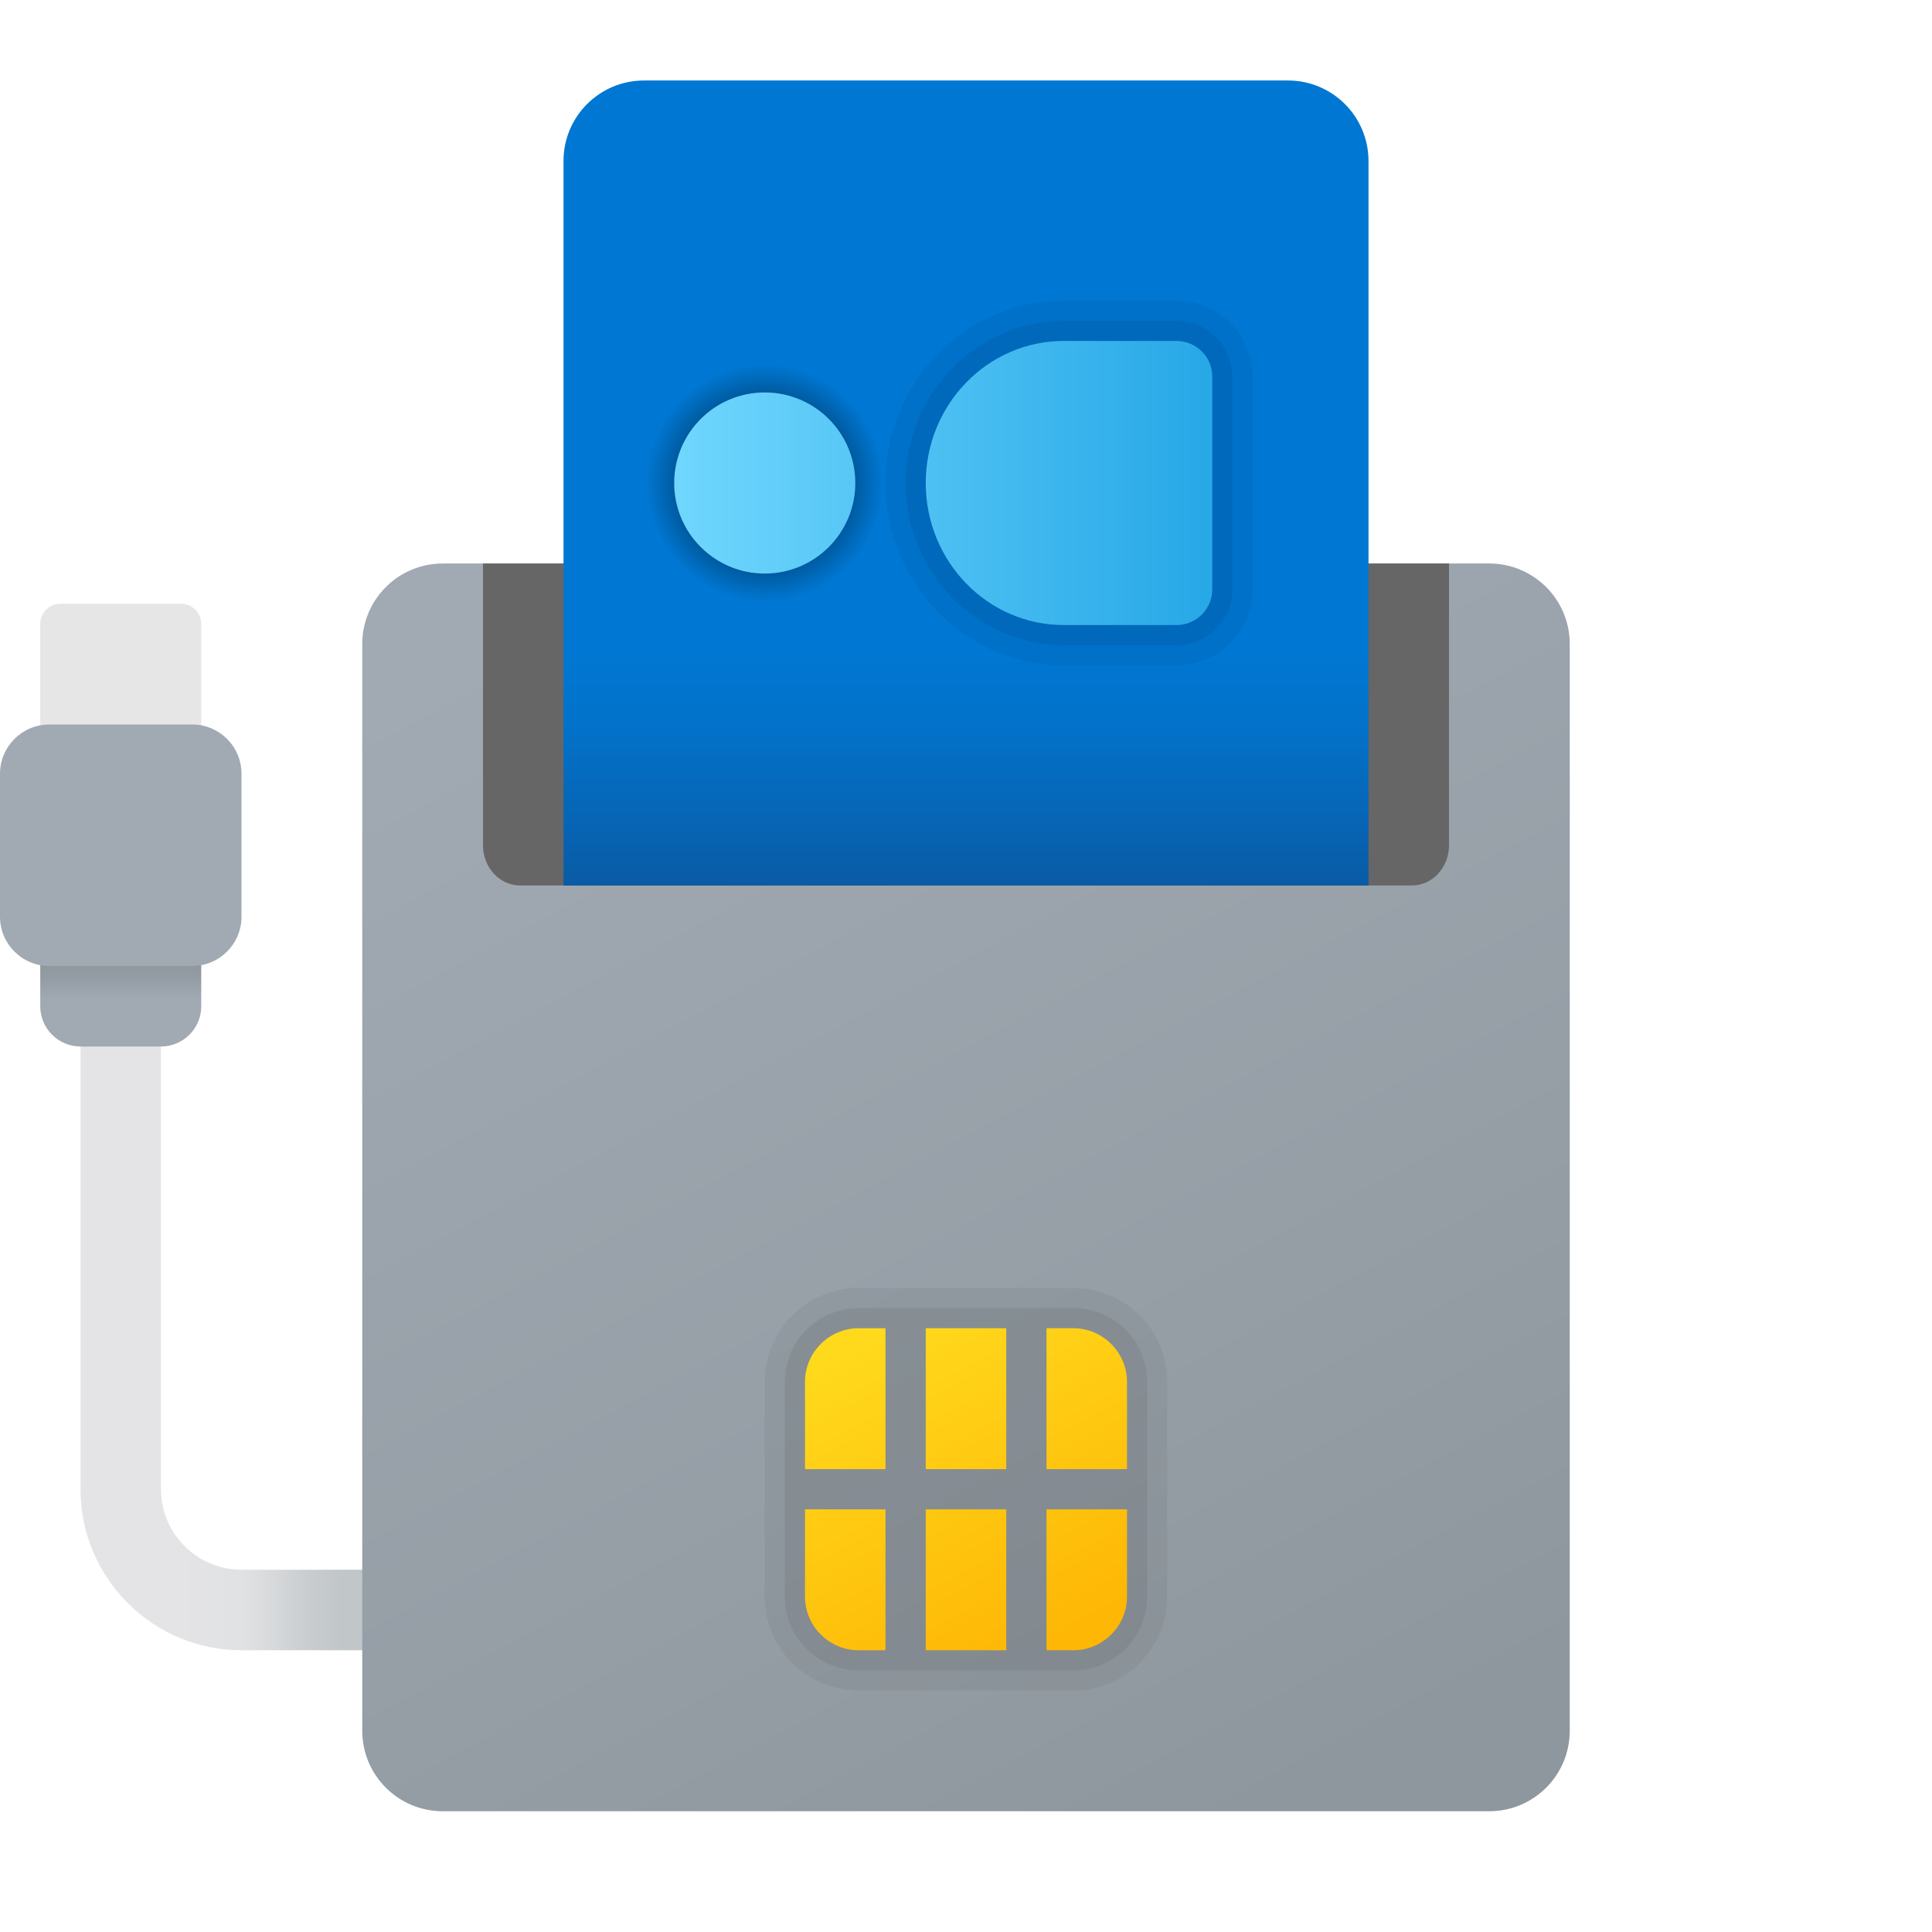 <svg xmlns="http://www.w3.org/2000/svg" viewBox="0 0 48 48"><path fill="#e6e6e6" d="M1.5,15h3C4.776,15,5,15.224,5,15.5V19H1v-3.5C1,15.224,1.224,15,1.5,15z"/><linearGradient id="iG2aBGE4TROK0xFVZY5t5a" x1="8.72" x2="3.52" y1="19" y2="19" gradientTransform="matrix(1 0 0 -1 0 50)" gradientUnits="userSpaceOnUse"><stop offset=".051" stop-color="#c1c6c9"/><stop offset=".206" stop-color="#c9cdcf"/><stop offset=".388" stop-color="#d8dadc"/><stop offset=".534" stop-color="#e1e2e4"/><stop offset=".859" stop-color="#e4e4e6"/></linearGradient><path fill="url(#iG2aBGE4TROK0xFVZY5t5a)" d="M14.303,41H6c-2.206,0-4-1.794-4-4V22c0-0.553,0.447-1,1-1s1,0.447,1,1v15	c0,1.103,0.897,2,2,2h8.303c0.553,0,1,0.447,1,1S14.855,41,14.303,41z"/><linearGradient id="iG2aBGE4TROK0xFVZY5t5b" x1="15.738" x2="32.107" y1="36.038" y2="5.254" gradientTransform="matrix(1 0 0 -1 0 50)" gradientUnits="userSpaceOnUse"><stop offset="0" stop-color="#a1aab3"/><stop offset="1" stop-color="#8f979e"/></linearGradient><path fill="url(#iG2aBGE4TROK0xFVZY5t5b)" d="M39,16v27c0,1.105-0.895,2-2,2H11c-1.105,0-2-0.895-2-2V16c0-1.105,0.895-2,2-2h26	C38.105,14,39,14.895,39,16z"/><rect width="24" height="7" x="12" y="14" fill="#666"/><path fill="#666" d="M35.077,22H12.923C12.413,22,12,21.552,12,21l0,0c0-0.552,0.413-1,0.923-1h22.154	C35.587,20,36,20.448,36,21l0,0C36,21.552,35.587,22,35.077,22z"/><linearGradient id="iG2aBGE4TROK0xFVZY5t5c" x1="24" x2="24" y1="47.33" y2="27.723" gradientTransform="matrix(1 0 0 -1 0 50)" gradientUnits="userSpaceOnUse"><stop offset="0" stop-color="#0077d2"/><stop offset=".693" stop-color="#0077d2"/><stop offset=".781" stop-color="#0272ca"/><stop offset=".92" stop-color="#0763b2"/><stop offset="1" stop-color="#0b59a2"/></linearGradient><path fill="url(#iG2aBGE4TROK0xFVZY5t5c)" d="M34,22H14V4c0-1.105,0.895-2,2-2h16c1.105,0,2,0.895,2,2V22z"/><path d="M21.33,42C20.045,42,19,40.955,19,39.67v-5.34	c0-1.285,1.045-2.33,2.33-2.33h5.34c1.285,0,2.33,1.045,2.33,2.33v5.34c0,1.285-1.045,2.33-2.33,2.33H21.33z" opacity=".05"/><path d="M21.33,41.5c-1.009,0-1.83-0.821-1.83-1.83v-5.34	c0-1.009,0.821-1.83,1.83-1.83h5.34c1.009,0,1.83,0.821,1.83,1.83v5.34c0,1.009-0.821,1.83-1.83,1.83H21.33z" opacity=".07"/><linearGradient id="iG2aBGE4TROK0xFVZY5t5d" x1="21.848" x2="26.018" y1="17.047" y2="9.204" gradientTransform="matrix(1 0 0 -1 0 50)" gradientUnits="userSpaceOnUse"><stop offset="0" stop-color="#ffda1c"/><stop offset="1" stop-color="#feb705"/></linearGradient><path fill="url(#iG2aBGE4TROK0xFVZY5t5d)" d="M22,33v3.5h-2v-2.17C20,33.6,20.6,33,21.33,33H22z M20,39.67C20,40.4,20.6,41,21.33,41H22	v-3.5h-2V39.67z M23,33v3.5h2V33H23z M23,41h2v-3.5h-2V41z M26.67,33H26v3.5h2v-2.17C28,33.6,27.4,33,26.67,33z M26,41h0.67	C27.4,41,28,40.4,28,39.67V37.5h-2V41z"/><radialGradient id="iG2aBGE4TROK0xFVZY5t5e" cx="19" cy="38" r="3" gradientTransform="matrix(1 0 0 -1 0 50)" gradientUnits="userSpaceOnUse"><stop offset="0"/><stop offset=".009" stop-opacity=".991"/><stop offset=".98" stop-opacity="0"/></radialGradient><circle cx="19" cy="12" r="3" fill="url(#iG2aBGE4TROK0xFVZY5t5e)"/><linearGradient id="iG2aBGE4TROK0xFVZY5t5f" x1="15.792" x2="31.852" y1="38" y2="38" gradientTransform="matrix(1 0 0 -1 0 50)" gradientUnits="userSpaceOnUse"><stop offset="0" stop-color="#75daff"/><stop offset="1" stop-color="#1ea2e4"/></linearGradient><circle cx="19" cy="12" r="2.25" fill="url(#iG2aBGE4TROK0xFVZY5t5f)"/><path d="M26.429,16.529C23.986,16.529,22,14.497,22,12s1.986-4.529,4.429-4.529	h2.799c1.042,0,1.89,0.844,1.89,1.882v5.295c0,1.038-0.848,1.882-1.89,1.882h-2.799V16.529z" opacity=".05"/><path d="M26.429,16.029c-2.166,0-3.929-1.808-3.929-4.029s1.763-4.029,3.929-4.029	h2.799c0.767,0,1.39,0.62,1.39,1.382v5.295c0,0.762-0.623,1.382-1.39,1.382h-2.799V16.029z" opacity=".07"/><linearGradient id="iG2aBGE4TROK0xFVZY5t5g" x1="15.825" x2="31.701" y1="38" y2="38" gradientTransform="matrix(1 0 0 -1 0 50)" gradientUnits="userSpaceOnUse"><stop offset="0" stop-color="#75daff"/><stop offset="1" stop-color="#1ea2e4"/></linearGradient><path fill="url(#iG2aBGE4TROK0xFVZY5t5g)" d="M23,12c0,1.949,1.535,3.529,3.428,3.529h2.8c0.491,0,0.89-0.395,0.89-0.882V9.353	c0-0.487-0.398-0.882-0.89-0.882h-2.8C24.535,8.471,23,10.051,23,12z"/><linearGradient id="iG2aBGE4TROK0xFVZY5t5h" x1="3" x2="3" y1="24.355" y2="26.09" gradientTransform="matrix(1 0 0 -1 0 50)" gradientUnits="userSpaceOnUse"><stop offset="0" stop-color="#a1aab3"/><stop offset=".476" stop-color="#a1aab3"/><stop offset=".764" stop-color="#949ca4"/><stop offset="1" stop-color="#8f979e"/></linearGradient><path fill="url(#iG2aBGE4TROK0xFVZY5t5h)" d="M4,26H2c-0.552,0-1-0.448-1-1v-2h4v2C5,25.552,4.552,26,4,26z"/><path fill="#a1aab3" d="M1.225,18h3.551C5.452,18,6,18.548,6,19.225v3.551C6,23.452,5.452,24,4.775,24h-3.55	C0.548,24,0,23.452,0,22.775v-3.551C0,18.548,0.548,18,1.225,18z"/></svg>